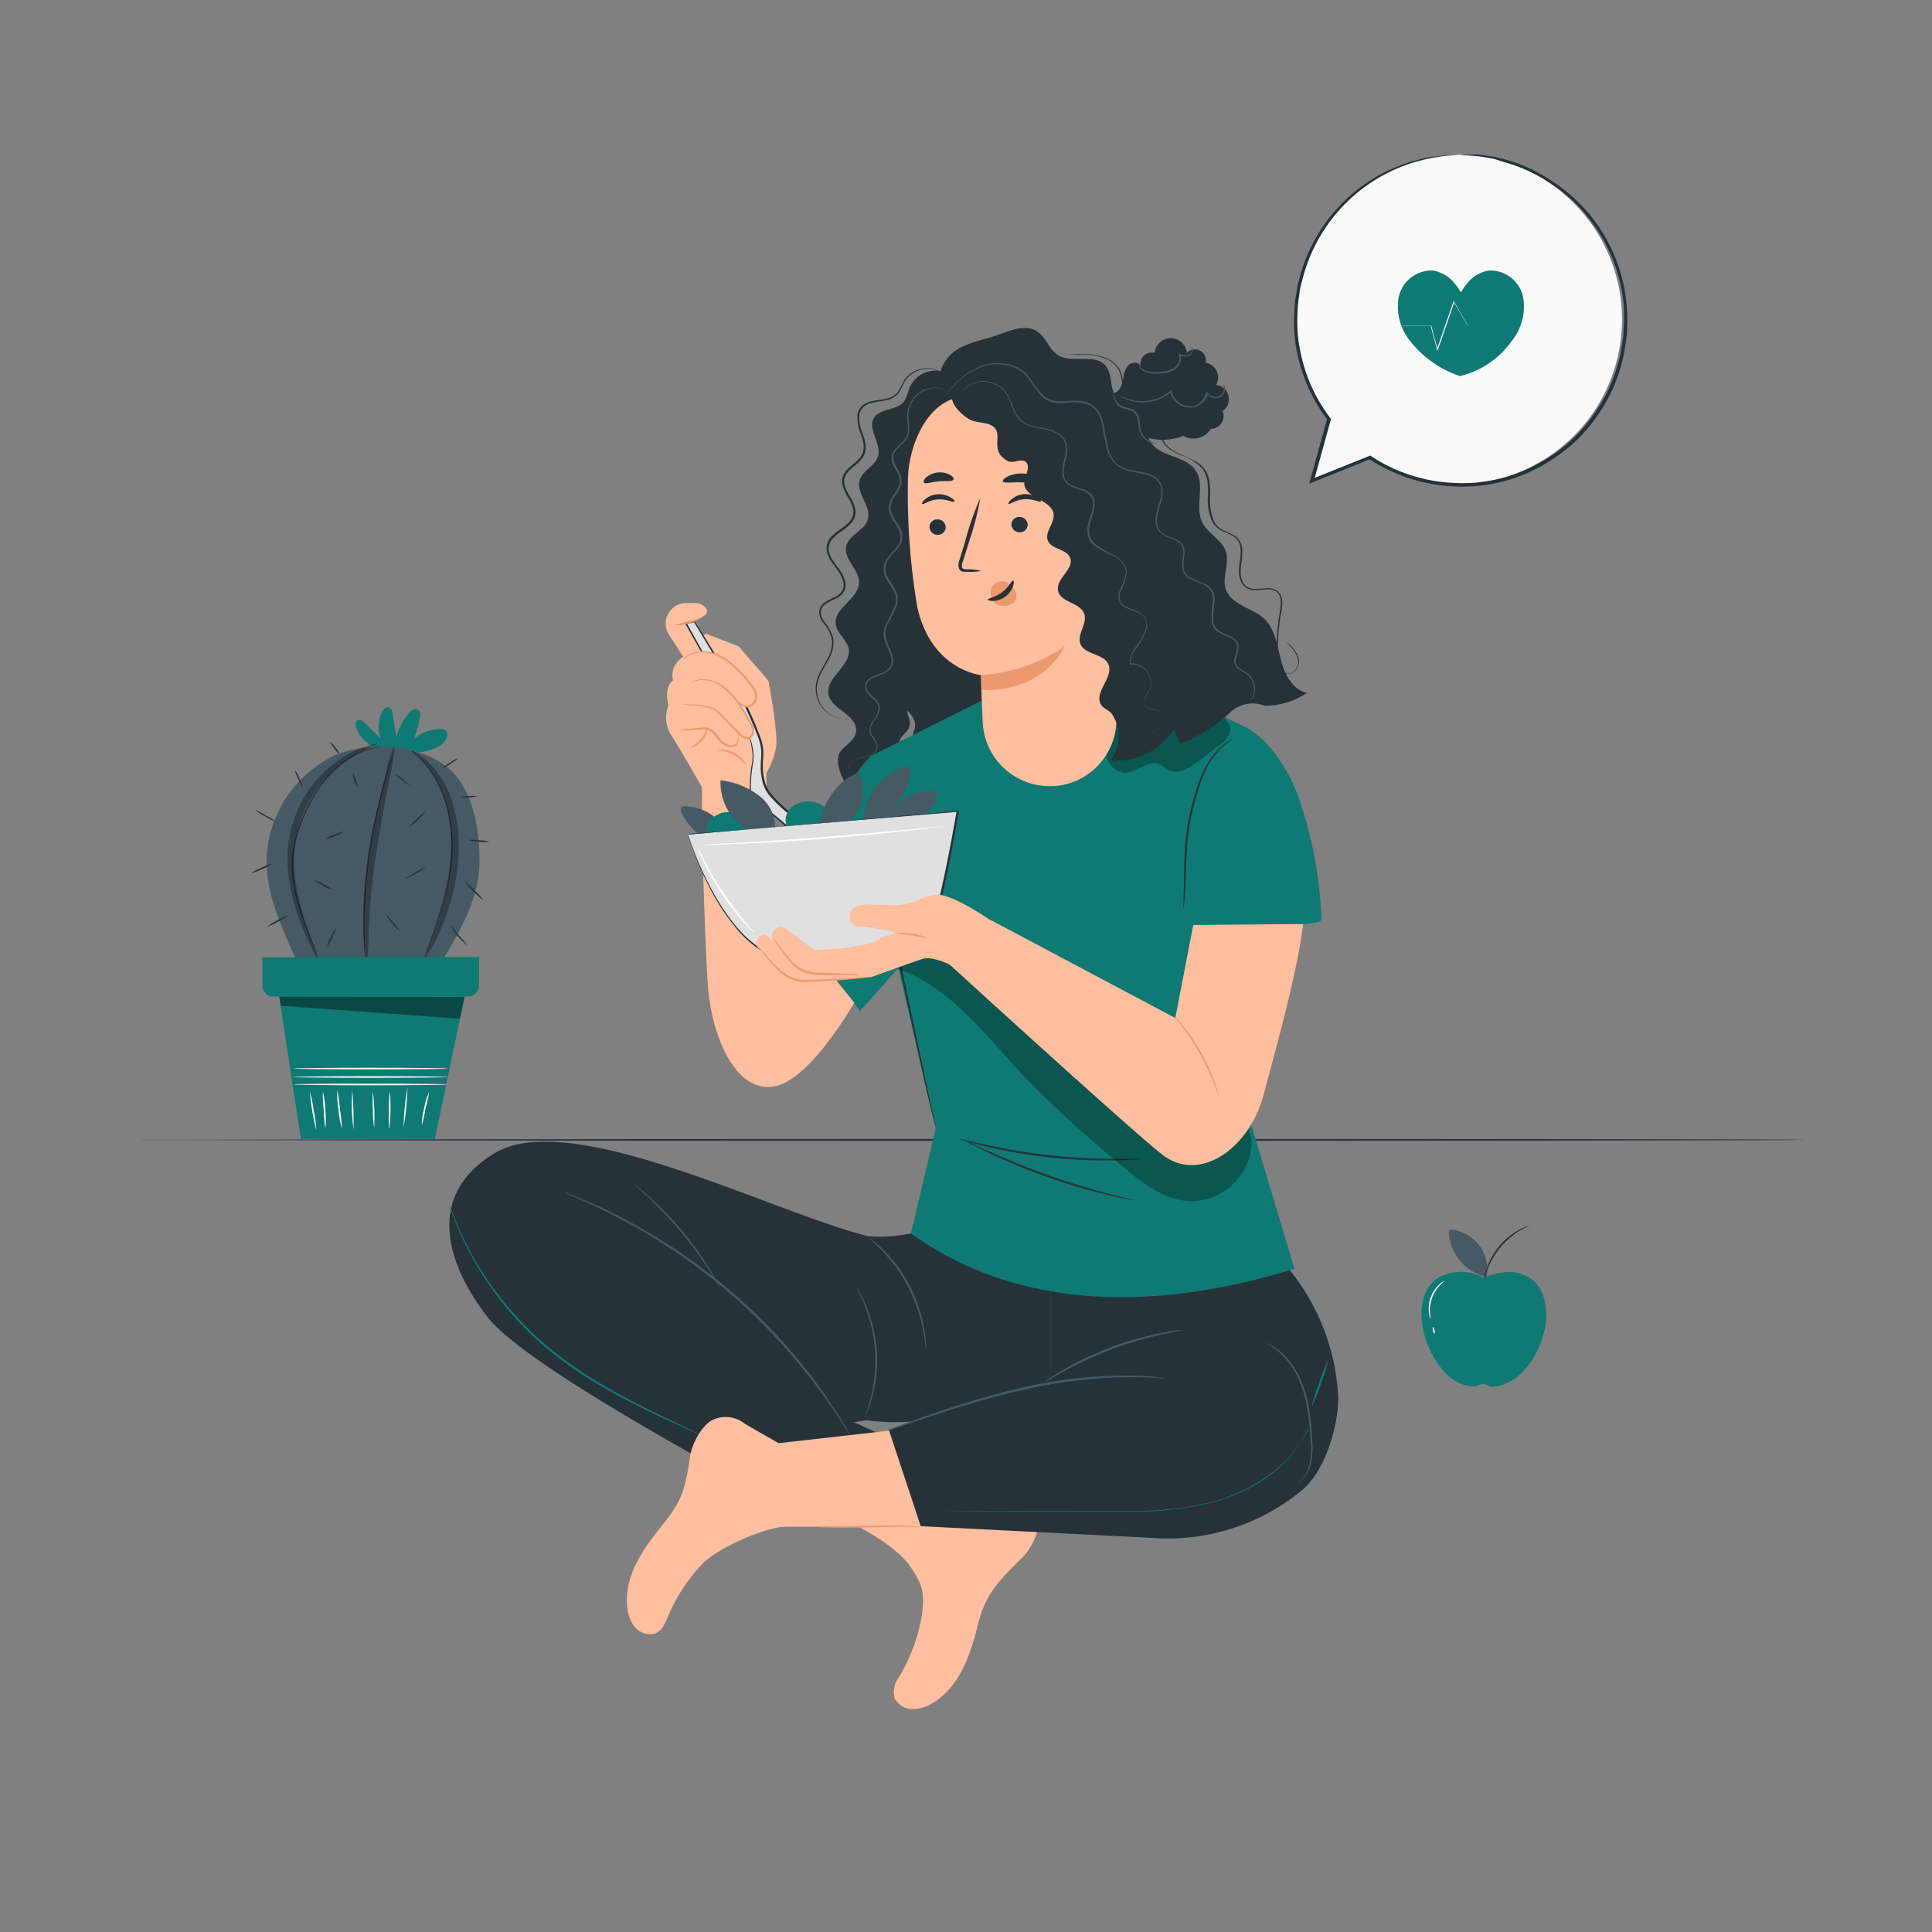 <svg id="Capa_1" data-name="Capa 1" xmlns="http://www.w3.org/2000/svg" viewBox="0 0 300 300"><rect x="0" y="0" width="300" height="300" fill="#808080" stroke="none"/><defs><style>.cls-1{fill:#0e7a73;}.cls-2{fill:#455a64;}.cls-3{fill:#263238;}.cls-4{opacity:0.3;}.cls-5{fill:#fafafa;}.cls-6{opacity:0.4;}.cls-7{fill:#ffbe9d;}.cls-8{fill:#eb996e;}.cls-9{fill:#e0e0e0;}.cls-10{fill:#fff;}</style></defs><g id="Eating_healthy_food-pana" data-name="Eating healthy food-pana"><g id="freepik--Plant--inject-21"><path id="Trazado_1486" data-name="Trazado 1486" class="cls-1" d="M58.25,116.09a5.55,5.55,0,0,1-2.87-2.85c-.23-.53-.24-1.35.33-1.46.34-.08.65.19.91.44l2.51,2.48a5.3,5.3,0,0,1,.15-4.08c.22-.45.66-.93,1.12-.76s.49.59.56,1l.6,3.6a8.61,8.61,0,0,1,2-3.77c.34-.39.91-.77,1.35-.49s.37.81.28,1.26a17.23,17.23,0,0,1-.93,3.3,6.18,6.18,0,0,1,3.9-1.55,1.38,1.38,0,0,1,1.16.37c.39.49,0,1.21-.37,1.67-1.23,1.4-4.11,1.75-6,1.63"/><path id="Trazado_1487" data-name="Trazado 1487" class="cls-2" d="M69.35,119.06c-4.49-3.53-12.39-4-17.59-1.67a18.72,18.72,0,0,0-10.3,14.94c-.55,5.69,2.2,11.47,4.53,16.72l22.71.1c2.72-4.5,5.57-9.53,5.74-14.79S73.48,122.31,69.35,119.06Z"/><path id="Trazado_1488" data-name="Trazado 1488" class="cls-3" d="M59.17,115.94h-.1l-.3.07-.48.11a3.66,3.66,0,0,0-.65.17,12.89,12.89,0,0,0-3.85,1.84,17.71,17.71,0,0,0-4.38,4.55A27.12,27.12,0,0,0,47.57,126a28.65,28.65,0,0,0-1.41,3.78,17.38,17.38,0,0,0-.38,7.69,32.83,32.83,0,0,0,1.71,6.13c.63,1.7,1.18,3.06,1.55,4l.43,1.12.1.28c0,.07,0,.1,0,.1s0,0,0-.09l-.12-.27-.47-1.08c-.39-.93-1-2.29-1.62-4a31.82,31.82,0,0,1-1.76-6.13,17.15,17.15,0,0,1,.37-7.8,27.18,27.18,0,0,1,1.43-3.8,25.27,25.27,0,0,1,1.88-3.32A17.08,17.08,0,0,1,53.69,118a12.14,12.14,0,0,1,3.9-1.8,3.26,3.26,0,0,1,.67-.16l.49-.09.3,0Z"/><path id="Trazado_1489" data-name="Trazado 1489" class="cls-3" d="M65.78,149a2.24,2.24,0,0,1,.11-.34c.08-.24.19-.56.34-1,.29-.83.73-2,1.24-3.52s1.09-3.29,1.58-5.31a34.33,34.33,0,0,0,1-6.68,23.12,23.12,0,0,0-.69-6.68,18.38,18.38,0,0,0-2.13-5.07,14.41,14.41,0,0,0-2.33-2.89,6.14,6.14,0,0,0-.75-.69,1.42,1.42,0,0,1-.25-.24,1.86,1.86,0,0,1,.28.21,8,8,0,0,1,.78.66,14,14,0,0,1,2.39,2.87,18,18,0,0,1,2.19,5.1,23.34,23.34,0,0,1,.72,6.76,34.66,34.66,0,0,1-1,6.72c-.51,2-1.12,3.82-1.63,5.31s-1,2.68-1.3,3.5c-.16.4-.29.71-.38.95S65.83,148.86,65.78,149Z"/><path id="Trazado_1490" data-name="Trazado 1490" class="cls-3" d="M61.4,116.09a1.68,1.68,0,0,1-.09.32l-.3,1c-.13.4-.29.9-.46,1.48s-.38,1.25-.58,2c-.42,1.46-.87,3.23-1.32,5.2s-.85,4.16-1.2,6.46-.56,4.52-.7,6.53c0,1-.12,2-.12,2.86v2.5c0,.77,0,1.46,0,2.07s0,1.11.07,1.55,0,.74.06,1a1.93,1.93,0,0,1,0,.34c0-.11,0-.22-.05-.34s-.06-.55-.1-1-.09-.94-.11-1.55-.08-1.3-.08-2.07v-2.5c0-.9.06-1.86.1-2.88.13-2,.35-4.24.69-6.55S58,128,58.48,126s.93-3.73,1.36-5.2c.22-.74.43-1.4.62-2s.35-1.07.49-1.48l.34-.93A1.54,1.54,0,0,1,61.4,116.09Z"/><path id="Trazado_1491" data-name="Trazado 1491" class="cls-3" d="M42.19,134.15a7.79,7.79,0,0,1-1.56.83,7.88,7.88,0,0,1-1.64.61,7.79,7.79,0,0,1,1.56-.83A7.35,7.35,0,0,1,42.19,134.15Z"/><path id="Trazado_1492" data-name="Trazado 1492" class="cls-3" d="M42.9,127.63a9,9,0,0,1-1.7-.86,8.49,8.49,0,0,1-1.6-1,8.5,8.5,0,0,1,1.67.86,8.72,8.72,0,0,1,1.63,1Z"/><path id="Trazado_1493" data-name="Trazado 1493" class="cls-3" d="M47.05,122.24a5.86,5.86,0,0,1-.76-1.33,6,6,0,0,1-.55-1.43,11.47,11.47,0,0,1,1.31,2.79Z"/><path id="Trazado_1494" data-name="Trazado 1494" class="cls-3" d="M52.74,117.16a3.92,3.92,0,0,1-.83-.94,3.83,3.83,0,0,1-.65-1.06,3.79,3.79,0,0,1,.82.92A3.73,3.73,0,0,1,52.74,117.16Z"/><path id="Trazado_1495" data-name="Trazado 1495" class="cls-3" d="M44.76,142.11a8.45,8.45,0,0,1-1.59,1,8.79,8.79,0,0,1-1.67.79,7.58,7.58,0,0,1,1.58-1A9.25,9.25,0,0,1,44.76,142.11Z"/><path id="Trazado_1496" data-name="Trazado 1496" class="cls-3" d="M51.54,138.15a5.92,5.92,0,0,1-1.46-.69,6.6,6.6,0,0,1-1.34-.88,6.43,6.43,0,0,1,1.45.69A6.4,6.4,0,0,1,51.54,138.15Z"/><path id="Trazado_1497" data-name="Trazado 1497" class="cls-3" d="M53.43,129.09a4.38,4.38,0,0,1-1.4.74,4.28,4.28,0,0,1-1.53.4,9.22,9.22,0,0,1,1.45-.6A8.44,8.44,0,0,1,53.43,129.09Z"/><path id="Trazado_1498" data-name="Trazado 1498" class="cls-3" d="M55.58,122.25a2.6,2.6,0,0,1-.56-1.11,2.65,2.65,0,0,1-.22-1.24,6,6,0,0,1,.42,1.16A6.5,6.5,0,0,1,55.58,122.25Z"/><path id="Trazado_1499" data-name="Trazado 1499" class="cls-3" d="M50.77,147.05a6.33,6.33,0,0,1,.6-1.53,6.51,6.51,0,0,1,.81-1.43,6.52,6.52,0,0,1-.61,1.53A7.17,7.17,0,0,1,50.77,147.05Z"/><path id="Trazado_1500" data-name="Trazado 1500" class="cls-3" d="M62.21,144.61a6.75,6.75,0,0,1-2.29-2.68q.59.65,1.11,1.35a14.94,14.94,0,0,1,1.18,1.33Z"/><path id="Trazado_1501" data-name="Trazado 1501" class="cls-3" d="M66.18,134.63a8.32,8.32,0,0,1-1.59,1,8.46,8.46,0,0,1-1.67.85A17.92,17.92,0,0,1,66.18,134.63Z"/><path id="Trazado_1502" data-name="Trazado 1502" class="cls-3" d="M63.51,128.49a7.16,7.16,0,0,1,1.22-1.3A8,8,0,0,1,66.1,126a7.16,7.16,0,0,1-1.22,1.3A7.53,7.53,0,0,1,63.51,128.49Z"/><path id="Trazado_1503" data-name="Trazado 1503" class="cls-3" d="M63.62,122a5.94,5.94,0,0,1-1.24-.88,6.09,6.09,0,0,1-1.11-1A9.88,9.88,0,0,1,63.62,122Z"/><path id="Trazado_1504" data-name="Trazado 1504" class="cls-3" d="M71.19,117.67a5.59,5.59,0,0,1-1.24.93,5.51,5.51,0,0,1-1.36.76,11.38,11.38,0,0,1,2.6-1.69Z"/><path id="Trazado_1505" data-name="Trazado 1505" class="cls-3" d="M74.11,123.64a8.84,8.84,0,0,1-2.61.21,4.35,4.35,0,0,1,1.29-.21A4.17,4.17,0,0,1,74.11,123.64Z"/><path id="Trazado_1506" data-name="Trazado 1506" class="cls-3" d="M76,130.7a6.22,6.22,0,0,1-1.67,0,6.46,6.46,0,0,1-1.63-.27,6.23,6.23,0,0,1,1.67.05A6.46,6.46,0,0,1,76,130.7Z"/><path id="Trazado_1507" data-name="Trazado 1507" class="cls-3" d="M75.07,139.8a9.61,9.61,0,0,1-1.53-1.39,9.92,9.92,0,0,1-1.36-1.53,9.47,9.47,0,0,1,1.51,1.39A9.1,9.1,0,0,1,75.07,139.8Z"/><path id="Trazado_1508" data-name="Trazado 1508" class="cls-3" d="M72.58,146.81a10.34,10.34,0,0,1-2.72-3.26,19.27,19.27,0,0,1,1.35,1.64A16.29,16.29,0,0,1,72.58,146.81Z"/><g id="Grupo_85" data-name="Grupo 85" class="cls-4"><path id="Trazado_1509" data-name="Trazado 1509" d="M63.91,116.56c0-.06.48.15,1.23.66a12.94,12.94,0,0,1,2.74,2.69A15.33,15.33,0,0,1,70.39,125a24,24,0,0,1,.84,6.9,29.61,29.61,0,0,1-.93,6.88,36.21,36.21,0,0,1-1.81,5.35A17.1,17.1,0,0,1,66,148.72c-.11-.06.68-1.86,1.75-4.83a37.13,37.13,0,0,0,2.36-12,25.11,25.11,0,0,0-.72-6.63,15.89,15.89,0,0,0-2.17-5,16.32,16.32,0,0,0-2.39-2.79C64.22,117,63.86,116.64,63.91,116.56Z"/></g><g id="Grupo_86" data-name="Grupo 86" class="cls-4"><path id="Trazado_1510" data-name="Trazado 1510" d="M61.23,115.73a23.83,23.83,0,0,1-.7,4.91c-.56,3-1.38,7.14-2.09,11.71-.34,2.29-.62,4.49-.82,6.48-.09,1-.18,1.95-.23,2.84s-.11,1.72-.15,2.49A31.41,31.41,0,0,1,57,149.1a16.22,16.22,0,0,1-.49-4.95v-2.52c0-.9.08-1.86.14-2.88.16-2,.4-4.24.75-6.55.71-4.64,1.67-8.77,2.4-11.71A21,21,0,0,1,61.23,115.73Z"/></g><g id="Grupo_87" data-name="Grupo 87" class="cls-4"><path id="Trazado_1511" data-name="Trazado 1511" d="M58.57,115.53a6.66,6.66,0,0,1-1.42.69,22.37,22.37,0,0,0-3.65,2.09,18.61,18.61,0,0,0-7.41,11.23,18.94,18.94,0,0,0-.43,3.9,24.84,24.84,0,0,0,.27,3.66,39.82,39.82,0,0,0,1.5,6.09c.56,1.71,1.07,3.08,1.4,4a4.54,4.54,0,0,1,.43,1.53c-.07,0-.36-.46-.82-1.37-.64-1.28-1.22-2.6-1.73-3.94A33.11,33.11,0,0,1,45,137.25a24.33,24.33,0,0,1-.36-3.81,20.36,20.36,0,0,1,.43-4.12,18.85,18.85,0,0,1,3.3-7.24,18.27,18.27,0,0,1,4.74-4.41,16.41,16.41,0,0,1,3.9-1.85C58,115.53,58.55,115.44,58.57,115.53Z"/></g><path id="Trazado_1512" data-name="Trazado 1512" class="cls-1" d="M43.13,153.3l3.59,23.55H67.53l4.84-23.21Z"/><path id="Trazado_1513" data-name="Trazado 1513" class="cls-5" d="M69.45,168.39c0,.07-5.33.13-11.9.13s-11.92-.06-11.92-.13,5.33-.12,11.92-.12S69.45,168.33,69.45,168.39Z"/><path id="Trazado_1514" data-name="Trazado 1514" class="cls-5" d="M69.53,167.24c0,.06-5.37.12-12,.12s-12-.06-12-.12,5.38-.13,12-.13S69.53,167.17,69.53,167.24Z"/><path id="Trazado_1515" data-name="Trazado 1515" class="cls-5" d="M69.5,165.93c0,.06-5.38.12-12,.12s-12-.06-12-.12,5.36-.13,12-.13S69.5,165.86,69.5,165.93Z"/><path id="Trazado_1516" data-name="Trazado 1516" class="cls-5" d="M49.11,175.51a38.06,38.06,0,0,1-1-6,20,20,0,0,1,.62,3A19,19,0,0,1,49.11,175.51Z"/><path id="Trazado_1517" data-name="Trazado 1517" class="cls-5" d="M50.52,175.26a23.48,23.48,0,0,1-.25-2.9,21.52,21.52,0,0,1-.14-2.89,13.22,13.22,0,0,1,.38,2.88A13.48,13.48,0,0,1,50.52,175.26Z"/><path id="Trazado_1518" data-name="Trazado 1518" class="cls-5" d="M53.1,175.26a15.72,15.72,0,0,1-.56-3,14.44,14.44,0,0,1-.15-3,27,27,0,0,1,.4,3A25,25,0,0,1,53.1,175.26Z"/><path id="Trazado_1519" data-name="Trazado 1519" class="cls-5" d="M54.91,175.38a24.44,24.44,0,0,1-.19-6C54.86,171.35,54.93,173.36,54.91,175.38Z"/><path id="Trazado_1520" data-name="Trazado 1520" class="cls-5" d="M58.12,175.25a17,17,0,0,1-.21-2.85,17.19,17.19,0,0,1,0-2.87,33.13,33.13,0,0,1,.19,5.72Z"/><path id="Trazado_1521" data-name="Trazado 1521" class="cls-5" d="M60.47,175.38a17.09,17.09,0,0,1-.08-2.95,18.17,18.17,0,0,1,.15-3,32.31,32.31,0,0,1-.07,5.9Z"/><path id="Trazado_1522" data-name="Trazado 1522" class="cls-5" d="M62.67,175.06a39.89,39.89,0,0,1,.59-6.16A40.92,40.92,0,0,1,62.67,175.06Z"/><path id="Trazado_1523" data-name="Trazado 1523" class="cls-5" d="M65.5,174.76a10.16,10.16,0,0,1,.35-2.63,10.65,10.65,0,0,1,.77-2.54,22.94,22.94,0,0,1-.55,2.59Q65.85,173.49,65.5,174.76Z"/><path id="Trazado_1524" data-name="Trazado 1524" class="cls-1" d="M40.74,148.64V153a1.74,1.74,0,0,0,1.74,1.74H72.65A1.74,1.74,0,0,0,74.39,153v-4.4Z"/><g id="Grupo_88" data-name="Grupo 88" class="cls-6"><path id="Trazado_1525" data-name="Trazado 1525" d="M43.36,154.78l.25,1.4,27.82,2,.7-3.38Z"/></g></g><g id="freepik--Floor--inject-21"><path id="Trazado_1526" data-name="Trazado 1526" class="cls-3" d="M280.19,177c0,.09-58.31.15-130.21.15S19.76,177,19.76,177s58.29-.14,130.22-.14S280.19,176.88,280.19,177Z"/></g><g id="freepik--speech-bubble--inject-21"><path id="Trazado_1527" data-name="Trazado 1527" class="cls-5" d="M226.79,24a25.64,25.64,0,0,0-20.31,41l-3,9.58,9.31-3.6a25.23,25.23,0,0,0,14,4.21,25.58,25.58,0,0,0,0-51.15Z"/><path id="Trazado_1528" data-name="Trazado 1528" class="cls-3" d="M226.85,24a3.38,3.38,0,0,1,.45,0l1.3,0a6.17,6.17,0,0,1,1,0l1.15.15,1.34.2,1.5.37A24.24,24.24,0,0,1,240.79,28a25.51,25.51,0,0,1,11.86,22.79c0,.6,0,1.2-.12,1.79l-.27,1.82a25.76,25.76,0,0,1-2.4,7.15A27.62,27.62,0,0,1,245.19,68a26.75,26.75,0,0,1-6.73,4.83,24.35,24.35,0,0,1-8.2,2.52,16.17,16.17,0,0,1-2.19.18,18.41,18.41,0,0,1-2.23,0,25.82,25.82,0,0,1-13.25-4.27h.27l-9,3.62-.56.21.15-.56,2.65-9.6,0,.24a25.88,25.88,0,0,1-4.78-10.93,23.44,23.44,0,0,1-.35-5.61,19,19,0,0,1,.26-2.71l.21-1.31c.06-.44.21-.85.31-1.27a25.69,25.69,0,0,1,10-14.62,24.8,24.8,0,0,1,6-3.14l1.34-.48,1.28-.33,1.17-.29c.37-.07.73-.11,1.07-.15.68-.09,1.28-.2,1.8-.23l1.32-.05h1.08a.86.86,0,0,1-.28,0l-.8.07-1.31.08c-.52.05-1.11.18-1.78.28a25.52,25.52,0,0,0-20.42,19c-.11.42-.23.83-.32,1.25s-.12.86-.18,1.29a17,17,0,0,0-.24,2.65,22.21,22.21,0,0,0,.36,5.52,25.19,25.19,0,0,0,4.73,10.73l.08.11,0,.13L204,74.75l-.38-.34,9-3.61.14-.06.13.08a25.23,25.23,0,0,0,13,4.17A17.31,17.31,0,0,0,228,75a15.32,15.32,0,0,0,2.14-.18,23.56,23.56,0,0,0,8-2.45,26,26,0,0,0,6.59-4.72,26.75,26.75,0,0,0,4.59-6.28,25.43,25.43,0,0,0,2.42-7l.27-1.78c.09-.59.08-1.17.12-1.76a26.49,26.49,0,0,0,0-3.45,25.4,25.4,0,0,0-11.48-19,24.34,24.34,0,0,0-7.14-3.22L232,24.65l-1.33-.22-1.11-.18c-.34,0-.67-.05-1-.07l-1.29-.1A2.74,2.74,0,0,1,226.85,24Z"/><path id="Trazado_1529" data-name="Trazado 1529" class="cls-1" d="M217.18,46.19A5.24,5.24,0,0,1,222.4,42a5.35,5.35,0,0,1,3.6,2.18,8.58,8.58,0,0,1,.85,1.22,10.27,10.27,0,0,1,.84-1.23,5.39,5.39,0,0,1,3.6-2.17,5.22,5.22,0,0,1,5.23,4.18A8.52,8.52,0,0,1,234.7,53a13.73,13.73,0,0,1-8,5.4A16.5,16.5,0,0,1,219,53,8.54,8.54,0,0,1,217.18,46.19Z"/><path id="Trazado_1530" data-name="Trazado 1530" class="cls-5" d="M217.63,50.6h4.57l-.06-.05,1,3.73.06.23.08-.22,1.95-5.61c.21-.63.43-1.24.63-1.83h-.14l2.17,3.71v0h0l5.86,0h0l-5.87,0,.06,0-2.16-3.73-.09-.14,0,.15-.64,1.83c-.69,2-1.35,3.9-1.94,5.61h.14c-.39-1.38-.74-2.64-1-3.71v0h0l-3.34,0h-1.15Z"/></g><g id="freepik--Apple--inject-21"><path id="Trazado_1531" data-name="Trazado 1531" class="cls-2" d="M230.88,198.11a6.27,6.27,0,0,0-5.23-7.15h-.05a.64.64,0,0,0-.45.05.65.65,0,0,0-.17.61,7.58,7.58,0,0,0,5.9,6.68"/><path id="Trazado_1532" data-name="Trazado 1532" class="cls-1" d="M222.09,209.71c1.58,3.26,3.86,5.45,6.68,5.57.56,0,1-.35,1.53-.39a4,4,0,0,1,.89.34,1.29,1.29,0,0,0,.47.11c2.91-.16,5.39-2.2,7.06-5.62,2.33-4.8,1.61-9.95-1.6-11.52a8.17,8.17,0,0,0-1.32-.51,5.33,5.33,0,0,0-1.59-.19,11.74,11.74,0,0,0-3.65.83l-.16.06a7.42,7.42,0,0,0-6.68-.19C220.48,199.74,219.77,204.89,222.09,209.71Z"/><path id="Trazado_1533" data-name="Trazado 1533" class="cls-5" d="M222.15,204.83a2.19,2.19,0,0,1-.26-1,5,5,0,0,1,.28-2.39,5.08,5.08,0,0,1,1.34-2,2.59,2.59,0,0,1,.83-.56s-.3.24-.72.67a5.69,5.69,0,0,0-1.58,4.28C222.08,204.46,222.19,204.82,222.15,204.83Z"/><path id="Trazado_1534" data-name="Trazado 1534" class="cls-5" d="M222.74,207.11c-.06,0-.16-.21-.23-.51s-.07-.56,0-.56.17.21.24.51S222.8,207.1,222.74,207.11Z"/><path id="Trazado_1535" data-name="Trazado 1535" class="cls-3" d="M237.52,190.27s-.6.27-1.51.81a11.41,11.41,0,0,0-1.5,1.08,12,12,0,0,0-1.59,1.6,13,13,0,0,0-1.26,1.87,10.81,10.81,0,0,0-.75,1.67c-.36,1-.46,1.68-.5,1.64a1.44,1.44,0,0,1,.05-.46,2.63,2.63,0,0,1,.1-.56,5.45,5.45,0,0,1,.2-.69,11,11,0,0,1,.72-1.74,11.37,11.37,0,0,1,2.89-3.54,11.82,11.82,0,0,1,1.56-1c.23-.14.45-.23.64-.33l.5-.2A1.64,1.64,0,0,1,237.52,190.27Z"/></g><g id="freepik--Character--inject-21"><path id="Trazado_1536" data-name="Trazado 1536" class="cls-7" d="M145.78,230.32c4.19.33,8.59.09,11.87,1.42a4.86,4.86,0,0,1,3.58,3.55c.5,1.93-1,5.15-2.48,6.55-4.18,4.11-5.8,6-6.95,10.62s-2.79,9.47-7,12a5.71,5.71,0,0,1-3.16.92,3.16,3.16,0,0,1-2.75-1.71,4,4,0,0,1,.73-3.31,27,27,0,0,0,3.56-9.78c.43-3.48,0-4.75-2.17-7.8-2.46-2.95-6.62-5.3-11.25-7.48l9.48-5.44Z"/><path id="Trazado_1537" data-name="Trazado 1537" class="cls-3" d="M141.42,191.53a23.66,23.66,0,0,1-6.56.44c-14.78-3.64-46.25-20.07-58.07-12.9-10.51,6.37-7.8,16.72-1.11,25.42S124,234.75,124,234.75l14-11.48-5.42-2.43,2-.3a33.83,33.83,0,0,0,10.86-.31l17.7-3.45V198.41Z"/><path id="Trazado_1538" data-name="Trazado 1538" class="cls-3" d="M200.09,197a34,34,0,0,1,7.67,19.31c.36,4.18-1.83,11.89-5.41,14.94a32.67,32.67,0,0,1-23.66,7.54l-39.56-2L138,222s16.11-6,20.62-6.87l4.49-.56V198.41l19.72,1.07C189.12,199.8,200.09,197,200.09,197Z"/><path id="Trazado_1539" data-name="Trazado 1539" class="cls-2" d="M183.61,206.56a6.92,6.92,0,0,1-.88.19c-.56.1-1.4.27-2.41.49a56.3,56.3,0,0,0-15.09,5.68c-.91.5-1.63.91-2.14,1.21a4.64,4.64,0,0,1-.79.43A5.68,5.68,0,0,1,163,214c.48-.33,1.19-.78,2.09-1.3a49.88,49.88,0,0,1,15.15-5.7c1-.19,1.85-.33,2.43-.4A5.43,5.43,0,0,1,183.61,206.56Z"/><path id="Trazado_1540" data-name="Trazado 1540" class="cls-2" d="M201.22,230.43a7.36,7.36,0,0,0,.78-.6,4.79,4.79,0,0,0,1.3-2.28,11.91,11.91,0,0,0,.2-4,47,47,0,0,0-.52-4.87,18.55,18.55,0,0,0-1.4-4.66,12.56,12.56,0,0,0-2.19-3.3,11.55,11.55,0,0,0-2.92-2.23,1.06,1.06,0,0,1,.25.09,5.79,5.79,0,0,1,.67.31,9.41,9.41,0,0,1,2.15,1.67,12.73,12.73,0,0,1,2.28,3.35,18.15,18.15,0,0,1,1.44,4.72,42.53,42.53,0,0,1,.5,4.91,12.08,12.08,0,0,1-.26,4,4.86,4.86,0,0,1-1.43,2.31,3.75,3.75,0,0,1-.62.42A.92.92,0,0,1,201.22,230.43Z"/><path id="Trazado_1541" data-name="Trazado 1541" class="cls-2" d="M137.85,222.15a3,3,0,0,1,.41-.18l1.21-.47c1.05-.41,2.58-1,4.46-1.67s4.17-1.44,6.73-2.2,5.38-1.55,8.39-2.23a71.29,71.29,0,0,1,15.68-1.8h1.44l1.28.07c.8,0,1.49.09,2.05.16l1.29.15a3.11,3.11,0,0,1,.44.07h-.45l-1.29-.1c-.56,0-1.24-.08-2.05-.1l-1.28,0h-1.43a75,75,0,0,0-15.58,1.91c-3,.66-5.82,1.42-8.36,2.18s-4.82,1.5-6.73,2.13l-4.51,1.56-1.22.42A2.21,2.21,0,0,1,137.85,222.15Z"/><path id="Trazado_1542" data-name="Trazado 1542" class="cls-2" d="M132,222.89a1.25,1.25,0,0,1-.09-.12l-.25-.38-.93-1.45-.66-1.06c-.25-.38-.56-.78-.84-1.22-.61-.88-1.27-1.9-2.09-2.95-.4-.56-.82-1.12-1.26-1.67s-.93-1.17-1.43-1.78c-1-1.25-2.1-2.49-3.27-3.81a91.19,91.19,0,0,0-17.53-14.91c-1.5-.93-2.91-1.85-4.3-2.61-.68-.38-1.33-.78-2-1.11l-1.86-1c-1.18-.64-2.29-1.12-3.25-1.59L91,186.63l-1.15-.48-1.59-.68-.41-.18-.13-.08.14,0,.43.15,1.61.63,1.16.47,1.36.61c1,.44,2.09.92,3.27,1.55l1.88,1c.65.34,1.31.73,2,1.12,1.39.75,2.79,1.67,4.32,2.6a89,89,0,0,1,17.58,14.93c1.17,1.34,2.3,2.59,3.27,3.85.48.62,1,1.2,1.41,1.79l1.25,1.7c.81,1.07,1.46,2.1,2.06,3,.29.44.55.85.82,1.24l.64,1.07c.37.63.67,1.11.88,1.49l.22.39C132,222.88,132.05,222.89,132,222.89Z"/><path id="Trazado_1543" data-name="Trazado 1543" class="cls-2" d="M111.87,200a4.36,4.36,0,0,1-.46-.69c-.28-.45-.69-1.11-1.2-1.9a62.2,62.2,0,0,0-4.38-6,64.52,64.52,0,0,0-5.06-5.4c-.7-.64-1.26-1.17-1.68-1.52a4.45,4.45,0,0,1-.59-.56,4.67,4.67,0,0,1,.67.5c.41.32,1,.82,1.7,1.45a51.6,51.6,0,0,1,9.48,11.41c.5.81.88,1.48,1.12,2a4.63,4.63,0,0,1,.39.73Z"/><path id="Trazado_1544" data-name="Trazado 1544" class="cls-3" d="M82.25,194.1c-.07.06-1.25-1.6-3.07-3.3s-3.54-2.78-3.48-2.86a4.92,4.92,0,0,1,1.16.65,19.41,19.41,0,0,1,2.52,2A18.14,18.14,0,0,1,81.54,193,5.44,5.44,0,0,1,82.25,194.1Z"/><path id="Trazado_1545" data-name="Trazado 1545" class="cls-7" d="M138.06,222.15l-23.81,2.7,1.35,12.22H143Z"/><path id="Trazado_1546" data-name="Trazado 1546" class="cls-7" d="M122.36,237c-3.64.11-10.66,3.29-13.12,5.66a26.53,26.53,0,0,0-5.58,8.53c-.46,1.05-1,2.23-2.15,2.52a3.1,3.1,0,0,1-3-1.15,5.63,5.63,0,0,1-1.11-3c-.51-4.79,2.37-8.92,5.28-12.53s3.67-5.14,4.46-10.83c.27-1.95,1.88-5.05,3.69-5.79a4.73,4.73,0,0,1,4.89.72l5.36,3.06"/><path id="Trazado_1547" data-name="Trazado 1547" class="cls-8" d="M143,237.07a2.49,2.49,0,0,1-.67,0h-1.83c-1.54,0-3.68.06-6,.11s-4.5.06-6,0c-.77,0-1.4-.05-1.83-.08a3.72,3.72,0,0,1-.67-.08,3.07,3.07,0,0,1,.68,0h1.82c1.55,0,3.68,0,6-.1s4.49-.06,6,0c.78,0,1.4.05,1.84.09a2.55,2.55,0,0,1,.67.07Z"/><path id="Trazado_1548" data-name="Trazado 1548" class="cls-2" d="M132.94,199.84a4.29,4.29,0,0,1,.45.69c.17.28.33.56.47.85s.37.72.56,1.16.39.92.55,1.46.36,1.11.52,1.71a21.74,21.74,0,0,1,.56,8.15c-.09.63-.17,1.23-.29,1.77s-.24,1.06-.38,1.52-.27.87-.39,1.22a7.82,7.82,0,0,1-.36.91,5.6,5.6,0,0,1-.36.74,4.2,4.2,0,0,1,.26-.78c.09-.25.2-.56.3-.92s.25-.76.36-1.22.24-1,.33-1.51.18-1.12.26-1.75a23.08,23.08,0,0,0-.53-8.07c-.15-.6-.31-1.17-.49-1.69s-.35-1-.53-1.46-.35-.82-.51-1.17-.29-.63-.42-.86A5.17,5.17,0,0,1,132.94,199.84Z"/><path id="Trazado_1549" data-name="Trazado 1549" class="cls-2" d="M143.79,209.79a4.27,4.27,0,0,1-.1-.8,7.37,7.37,0,0,0-.11-.93c-.06-.38-.09-.78-.19-1.23a24.08,24.08,0,0,0-.77-3.12,26.87,26.87,0,0,0-1.49-3.65,26.18,26.18,0,0,0-2.06-3.35,24.18,24.18,0,0,0-2.07-2.47c-.31-.35-.62-.62-.87-.88s-.5-.47-.69-.64a3.64,3.64,0,0,1-.56-.55,4.24,4.24,0,0,1,.65.46,8.63,8.63,0,0,1,.73.6c.27.25.59.52.91.86a20.66,20.66,0,0,1,2.13,2.45,22.74,22.74,0,0,1,4.28,10.25c.09.46.11.88.15,1.24a7.57,7.57,0,0,1,.06.95A5.47,5.47,0,0,1,143.79,209.79Z"/><path id="Trazado_1550" data-name="Trazado 1550" class="cls-1" d="M203,221.91l-.06.15-.21.45a15.11,15.11,0,0,1-.91,1.68,17.42,17.42,0,0,1-1.83,2.37,20,20,0,0,1-2.95,2.63,26.38,26.38,0,0,1-9.34,4.24,55,55,0,0,1-12.53,1.32c-8.94,0-17,0-22.88-.06l-6.94-.05-1.88,0H143a.49.49,0,0,1-.17,0h2.54l6.94,0h22.87a55.6,55.6,0,0,0,12.47-1.29,26.38,26.38,0,0,0,9.31-4.27,20.67,20.67,0,0,0,3-2.57,18.65,18.65,0,0,0,1.84-2.33,13.27,13.27,0,0,0,1-1.62l.23-.43.07-.15Z"/><path id="Trazado_1551" data-name="Trazado 1551" class="cls-1" d="M206.3,211.05a27.32,27.32,0,0,1-1.18,3.76,28.32,28.32,0,0,1-1.46,3.67,27.46,27.46,0,0,1,1.18-3.77A28.19,28.19,0,0,1,206.3,211.05Z"/><path id="Trazado_1552" data-name="Trazado 1552" class="cls-1" d="M108.51,222.63l-.13,0-.38-.15-1.45-.64c-1.25-.56-3.07-1.37-5.28-2.44s-4.84-2.38-7.65-4a62.15,62.15,0,0,1-8.7-6,50.5,50.5,0,0,1-12-14.89,45.45,45.45,0,0,1-2.42-5.32c-.26-.63-.41-1.15-.55-1.49l-.13-.39a.23.23,0,0,0,0-.14.83.83,0,0,1,.07.13l.15.38c.14.34.31.84.56,1.47A54.77,54.77,0,0,0,73,194.3a51.33,51.33,0,0,0,12,14.76,63.64,63.64,0,0,0,8.64,6c2.78,1.64,5.4,3,7.61,4.07s4,1.93,5.24,2.52l1.43.69.37.18C108.47,222.6,108.52,222.62,108.51,222.63Z"/><path id="Trazado_1553" data-name="Trazado 1553" class="cls-3" d="M149,59.68a4.37,4.37,0,0,0-7.83.68,8,8,0,0,1-.75,1.93c-1.12,1.51-3.91,1.07-4.79,2.72s1.25,3.87.72,5.8c-.43,1.54-2.41,2.22-2.86,3.77-.6,2,1.85,4,1.26,6.08-.5,1.76-3,2.4-3.35,4.19-.42,2,2,3.57,2,5.57,0,2.57-4,4-3.62,6.55.19,1.41,1.7,2.35,2,3.76.46,2.64-3.61,4.45-3.13,7.1.24,1.24,1.4,2,2.42,2.79s2.06,1.82,1.85,3.07-1.64,2-2.42,3c-1.21,1.63.71,5.87,2.56,6.68l7.71-5.76s-2.23-1.85-.46-3.54.6-2.45.55-3.73c0,0,1.73,1.45,1.12,3a3.76,3.76,0,0,0,.4,3.6L154,111.67l1.26-11.15Z"/><path id="Trazado_1554" data-name="Trazado 1554" class="cls-3" d="M131.86,111.67a3.76,3.76,0,0,1-.75,0,4.7,4.7,0,0,1-4.2-3.21,4.92,4.92,0,0,1-.21-2.12,6.33,6.33,0,0,1,.79-2.23c.38-.75.86-1.49,1.22-2.31a4.66,4.66,0,0,0,.45-2.67,7.61,7.61,0,0,0-1.45-2.59A2.62,2.62,0,0,1,127.2,95a1.91,1.91,0,0,1,.87-1.45,12.53,12.53,0,0,1,1.48-.81,2.75,2.75,0,0,0,1.22-1,2,2,0,0,0,.12-1.59,5,5,0,0,0-.78-1.55c-.33-.47-.73-.94-1.06-1.47a4.09,4.09,0,0,1-.69-1.76,2.6,2.6,0,0,1,.55-1.84,7.65,7.65,0,0,1,1.46-1.26,9.56,9.56,0,0,0,1.44-1.17,2.4,2.4,0,0,0,.7-1.57,3.76,3.76,0,0,0-.49-1.67c-.28-.56-.6-1-.86-1.6a3.3,3.3,0,0,1-.4-1.79,2.44,2.44,0,0,1,.27-.88,4.34,4.34,0,0,1,.56-.72c.82-.84,1.86-1.4,2.31-2.38a2.81,2.81,0,0,0,.19-1.52,9.85,9.85,0,0,0-.39-1.51,6.59,6.59,0,0,1-.56-3,2.27,2.27,0,0,1,.63-1.34,2.91,2.91,0,0,1,1.25-.72c.89-.26,1.77-.3,2.57-.49a2.94,2.94,0,0,0,1.91-1.17c.41-.61.63-1.3,1-1.85a4.25,4.25,0,0,1,2.9-1.67,4.14,4.14,0,0,1,2.12.25,2.92,2.92,0,0,1,.5.25.91.91,0,0,1,.16.11,4.25,4.25,0,0,0-2.77-.5A4.17,4.17,0,0,0,140.65,59c-.38.56-.59,1.22-1,1.86a3.11,3.11,0,0,1-2,1.27c-.81.2-1.7.25-2.55.51a2.57,2.57,0,0,0-1.11.66,2,2,0,0,0-.56,1.22,6.41,6.41,0,0,0,.56,2.89,8.51,8.51,0,0,1,.4,1.56,3.09,3.09,0,0,1-.2,1.67c-.5,1.09-1.58,1.67-2.35,2.45a3.63,3.63,0,0,0-.51.66,2.13,2.13,0,0,0-.23.78,3.06,3.06,0,0,0,.37,1.63c.25.53.56,1,.86,1.59a4,4,0,0,1,.53,1.82,2.67,2.67,0,0,1-.78,1.76,9.54,9.54,0,0,1-1.48,1.21,7.39,7.39,0,0,0-1.4,1.21,2.26,2.26,0,0,0-.52,1.63,3.78,3.78,0,0,0,.65,1.64c.31.5.7,1,1.05,1.46a5.65,5.65,0,0,1,.81,1.63,2.35,2.35,0,0,1-.15,1.8A3.13,3.13,0,0,1,129.66,93a11.17,11.17,0,0,0-1.44.79,1.64,1.64,0,0,0-.77,1.24,2.45,2.45,0,0,0,.47,1.4,7.44,7.44,0,0,1,1.47,2.67,4.9,4.9,0,0,1-.48,2.82c-.38.84-.86,1.57-1.24,2.3a6.62,6.62,0,0,0-.79,2.19,4.65,4.65,0,0,0,.19,2.06,4.57,4.57,0,0,0,2,2.55,4.86,4.86,0,0,0,2,.65A3.76,3.76,0,0,1,131.86,111.67Z"/><path id="Trazado_1555" data-name="Trazado 1555" class="cls-2" d="M132.22,120.11a.91.91,0,0,1-.16-.11.84.84,0,0,1-.24-.52,1.41,1.41,0,0,1,.21-.89,1.7,1.7,0,0,1,1-.75,13.41,13.41,0,0,1,1.52-.36,2.23,2.23,0,0,0,1.47-1,1.09,1.09,0,0,0,.06-.93,4.12,4.12,0,0,0-.56-.92,2.3,2.3,0,0,1-.48-1.11,2.07,2.07,0,0,1,.31-1.24c.21-.38.46-.73.68-1.11a2.35,2.35,0,0,0,.4-1.2,1.85,1.85,0,0,0-.56-1.17c-.31-.34-.7-.65-1-1a1.64,1.64,0,0,1-.52-1.46,1.26,1.26,0,0,1,.38-.74,2.58,2.58,0,0,1,.67-.46c.48-.25,1-.41,1.49-.63a2.91,2.91,0,0,0,1.26-.9,1.83,1.83,0,0,0,.23-1.51,9,9,0,0,0-.6-1.59,6.45,6.45,0,0,1-.55-1.71,3.39,3.39,0,0,1,.3-1.83,19.09,19.09,0,0,0,1.55-3.3,2.85,2.85,0,0,0-.23-1.75c-.29-.56-.61-1.11-1-1.64a4,4,0,0,1-.66-1.85,2.82,2.82,0,0,1,.65-1.84c.39-.52.83-.94,1.22-1.42a3,3,0,0,0,.77-1.54,2.78,2.78,0,0,0-.42-1.64c-.27-.51-.62-1-.9-1.51a3.31,3.31,0,0,1-.51-1.7,3.57,3.57,0,0,1,.59-1.64,14.15,14.15,0,0,0,.85-1.4,2.14,2.14,0,0,0,.22-1.47c-.21-1-1-1.77-1.18-2.82a2,2,0,0,1,.33-1.47,6.87,6.87,0,0,1,1-1.06,5,5,0,0,0,.85-1,2.51,2.51,0,0,0,.31-1.19c0-.83-.15-1.62-.1-2.4a4.32,4.32,0,0,1,.66-2.06,4.26,4.26,0,0,1,2.75-2,4.64,4.64,0,0,1,2.16.06,2.9,2.9,0,0,1,.7.3,4.56,4.56,0,0,0-.71-.24,4.51,4.51,0,0,0-2.13,0,4.15,4.15,0,0,0-2.64,2,4.33,4.33,0,0,0-.61,2c0,.75.15,1.54.13,2.4a2.92,2.92,0,0,1-.34,1.29,5.27,5.27,0,0,1-.89,1,6.45,6.45,0,0,0-.92,1,1.7,1.7,0,0,0-.28,1.3c.16.93.93,1.72,1.19,2.79a2.47,2.47,0,0,1-.23,1.64,13.75,13.75,0,0,1-.86,1.42,3.22,3.22,0,0,0-.56,1.5,3,3,0,0,0,.47,1.57c.27.49.62,1,.91,1.51a3,3,0,0,1,.45,1.8,3.35,3.35,0,0,1-.83,1.67c-.4.48-.84.92-1.21,1.41a2.56,2.56,0,0,0-.6,1.67,3.88,3.88,0,0,0,.62,1.71,14.69,14.69,0,0,1,1,1.67,3.14,3.14,0,0,1,.26,1.93,17.6,17.6,0,0,1-1.58,3.34,3.11,3.11,0,0,0-.29,1.67,6.65,6.65,0,0,0,.51,1.64,9.91,9.91,0,0,1,.61,1.68,2.1,2.1,0,0,1-.28,1.72,3.08,3.08,0,0,1-1.38,1c-.5.22-1,.39-1.47.62a1.5,1.5,0,0,0-.93,1,1.48,1.48,0,0,0,.45,1.26c.31.37.7.67,1,1a2.06,2.06,0,0,1,.61,1.32,2.51,2.51,0,0,1-.44,1.32c-.23.38-.48.73-.68,1.11a1.9,1.9,0,0,0-.29,1.12,2,2,0,0,0,.44,1,4.42,4.42,0,0,1,.55,1,1.26,1.26,0,0,1-.07,1.07,2.39,2.39,0,0,1-1.59,1c-.55.13-1.08.18-1.52.33a1.67,1.67,0,0,0-1,.69,1.35,1.35,0,0,0-.23.85A.87.87,0,0,0,132.22,120.11Z"/><path id="Trazado_1556" data-name="Trazado 1556" class="cls-1" d="M201,197l-9.7-32.32,3-51.26a52.33,52.33,0,0,0-24-6.45l-16.72,1.26-18.44,9.2,3.9,31,6.27,26.75-3.86,16.35C157.2,202.88,178.17,204.13,201,197Z"/><path id="Trazado_1557" data-name="Trazado 1557" class="cls-1" d="M186.33,143.34s18.87,1,18.87-.59a65.35,65.35,0,0,0-3.69-19.32c-2-5.33-5.57-9.27-7.47-10.07C189.68,111.48,186.33,143.34,186.33,143.34Z"/><path id="Trazado_1558" data-name="Trazado 1558" class="cls-1" d="M135.39,117.29s-3.56,2.95-7.31,11.85c-4.46,10.55-5.73,12.72-5.73,12.72L133.53,157l6.08-6.81Z"/><path id="Trazado_1559" data-name="Trazado 1559" class="cls-3" d="M145.28,175.18a.28.28,0,0,0,0-.12,1.56,1.56,0,0,1-.1-.37c-.09-.34-.21-.82-.36-1.42-.31-1.24-.73-3-1.24-5.25-1-4.46-2.35-10.59-3.79-17.37l-3.68-17.4c-.47-2.21-.87-4-1.12-5.27-.12-.61-.22-1.09-.29-1.44,0-.15,0-.27-.08-.37V126a.31.31,0,0,1,0,.12c0,.1.06.22.1.37.09.35.21.83.35,1.42.3,1.25.72,3,1.23,5.26,1,4.46,2.33,10.59,3.77,17.38s2.75,12.92,3.7,17.4c.48,2.23.87,4,1.15,5.27.13.6.23,1.09.3,1.43l.07.38a.25.25,0,0,1,0,.12Z"/><g id="Grupo_89" data-name="Grupo 89" class="cls-4"><path id="Trazado_1560" data-name="Trazado 1560" d="M189.2,110.92a12.16,12.16,0,0,0-15.5,2.64l-.26-1.9c-.15,2-1.8,4.37-1.57,5.7a3.08,3.08,0,0,0,2.68,2.64c1.91.08,3.67-2.06,5.45-1.34.59.23,1,.75,1.6,1,1.3.6,2.79-.23,3.93-1.06q2-1.43,3.94-3a3.42,3.42,0,0,0,1.57-2.16C191.14,112.39,190.16,111.49,189.2,110.92Z"/></g><path id="Trazado_1561" data-name="Trazado 1561" class="cls-3" d="M191.83,114.41a13.22,13.22,0,0,0-3.13,2.79,14.14,14.14,0,0,0-2.16,4,47.65,47.65,0,0,0-1.52,5.41,33.59,33.59,0,0,0-.74,5.57c-.1,1.73-.14,3.29-.19,4.6s-.11,2.36-.18,3.1c0,.37-.06.65-.08.85a1.6,1.6,0,0,1-.05.29.76.76,0,0,1,0-.3,6.09,6.09,0,0,1,0-.85c0-.73.06-1.78.08-3.09s0-2.88.13-4.61a32,32,0,0,1,.73-5.61,46.3,46.3,0,0,1,1.56-5.44,14.26,14.26,0,0,1,2.23-4,10.93,10.93,0,0,1,2.29-2.11c.31-.2.56-.33.73-.43a1,1,0,0,1,.28-.13Z"/><path id="Trazado_1562" data-name="Trazado 1562" class="cls-3" d="M176,186.33a1.33,1.33,0,0,1-.28,0l-.79-.15c-.7-.12-1.68-.34-2.91-.64a92.38,92.38,0,0,1-9.41-2.78q-4.64-1.65-9.08-3.75c-1.12-.56-2-1-2.66-1.34l-.71-.39a1,1,0,0,1-.24-.15.82.82,0,0,1,.26.1l.74.33c.63.32,1.55.74,2.7,1.25,2.28,1,5.47,2.38,9.08,3.66s6.94,2.23,9.37,2.87l2.88.73.79.2A.8.8,0,0,1,176,186.33Z"/><path id="Trazado_1563" data-name="Trazado 1563" class="cls-3" d="M177.3,180l-.29,0-.83.07c-.72,0-1.77.09-3.07.11A81.12,81.12,0,0,1,153.05,178c-1.26-.3-2.27-.56-3-.78l-.79-.24a1.33,1.33,0,0,1-.28-.1.92.92,0,0,1,.29,0l.82.19c.69.18,1.71.41,3,.69a93.67,93.67,0,0,0,20,2.18c1.29,0,2.33,0,3.06,0H177A1.32,1.32,0,0,1,177.3,180Z"/><g id="Grupo_90" data-name="Grupo 90" class="cls-4"><path id="Trazado_1564" data-name="Trazado 1564" d="M193.64,174.91a8.77,8.77,0,0,0-4.76-3,80.76,80.76,0,0,1-26.34-16.33c-3.64-3.38-7.1-7.19-11.67-9.15s-10.72-1.37-13.41,2.82l1.67,1.11c8.42,2.79,14,10.53,20.1,17A178.19,178.19,0,0,0,174,180.84c3.26,2.78,6.91,5.69,11.2,5.69a9.48,9.48,0,0,0,9-7.75A5.72,5.72,0,0,0,193.64,174.91Z"/></g><path id="Trazado_1565" data-name="Trazado 1565" class="cls-7" d="M108,93.64h-1.45a3.2,3.2,0,0,0-2.88,1.83h0a3.16,3.16,0,0,0,.21,3.08L106.1,102a3.31,3.31,0,0,0-1.6,3.64s-1.47.9-.7,3.9a5.22,5.22,0,0,0,.21,4.27c1.18,1.75,5,8.45,5,8.45v7.42l10-1.16V120a12.15,12.15,0,0,0,1.48-3.84c.43-2.18-1.18-10.48-1.18-10.48l-4.62-5.32-5.17-2a2.58,2.58,0,0,0-.33,1.86,2.78,2.78,0,0,0,.12.38l-.77-.36-1.73-3.14v-.42s4.25-1,2.62-2.46A2.29,2.29,0,0,0,108,93.64Z"/><path id="Trazado_1566" data-name="Trazado 1566" class="cls-8" d="M114.33,113.44a1,1,0,0,1,.24.43,2.27,2.27,0,0,1,.07,1.34,1.1,1.1,0,0,1-.62.74,1.63,1.63,0,0,1-1.11,0,4.17,4.17,0,0,1-1.81-1.62,3.63,3.63,0,0,0-.85-.81,1.75,1.75,0,0,0-1-.26l-1.94.12a12,12,0,0,1-1.8,0,10.73,10.73,0,0,1,1.78-.24l2-.18a2,2,0,0,1,1.18.27,3.89,3.89,0,0,1,.93.88,4.07,4.07,0,0,0,1.67,1.55,1.35,1.35,0,0,0,.93,0,.93.93,0,0,0,.53-.55,2.64,2.64,0,0,0,0-1.25C114.39,113.6,114.3,113.45,114.33,113.44Z"/><path id="Trazado_1567" data-name="Trazado 1567" class="cls-3" d="M110.59,101.55s-.22,0-.51-.17a2.12,2.12,0,0,1-1-2.28c.07-.34.19-.51.23-.49a3.79,3.79,0,0,0,.17,1.67A3.87,3.87,0,0,0,110.59,101.55Z"/><path id="Trazado_1568" data-name="Trazado 1568" class="cls-8" d="M109.73,113.1s.06.24,0,.6A3.13,3.13,0,0,1,109,115a3.23,3.23,0,0,1-1.17.87,1.16,1.16,0,0,1-.59.13A4.69,4.69,0,0,0,109.73,113.1Z"/><path id="Trazado_1569" data-name="Trazado 1569" class="cls-8" d="M115.91,118.93a7.44,7.44,0,0,0-2-1.76,7.15,7.15,0,0,0-2.53-.68,1.56,1.56,0,0,1,.8-.11,4.45,4.45,0,0,1,3.34,1.83,1.5,1.5,0,0,1,.34.72Z"/><path id="Trazado_1570" data-name="Trazado 1570" class="cls-9" d="M116,113.54a7,7,0,0,1,.81,2.23,8.15,8.15,0,0,1,.15,2.31c-.21,1.26-.79,4.84,0,5.68s6.34,5.37,6.34,5.37h3.47s-7.05-4.35-8-7.28,0-4.49-.51-6.31a48.15,48.15,0,0,0-2.37-5.88L107.85,96.4l-1.33.32Z"/><path id="Trazado_1571" data-name="Trazado 1571" class="cls-3" d="M116,113.54s-.07-.1-.19-.3l-.52-.89-2-3.38-6.92-12.18-.08-.14.15,0,1.33-.31h.09l0,.07L116,109.63h0c.67,1.42,1.34,2.93,1.93,4.5a7.63,7.63,0,0,1,.6,2.49c0,.85-.09,1.67-.08,2.48a8.65,8.65,0,0,0,.34,2.37,5.37,5.37,0,0,0,1.11,2,22.22,22.22,0,0,0,3.35,3.08q1.77,1.36,3.54,2.48l.38.24h-4l0,0c-2.18-1.81-4.18-3.46-5.9-5a3,3,0,0,1-.6-.64,2.93,2.93,0,0,1-.22-.82,10.16,10.16,0,0,1,0-1.56c.06-.91.16-1.81.31-2.71a5.61,5.61,0,0,0,0-2.16,7.56,7.56,0,0,0-.33-1.57,8,8,0,0,0-.31-.94,2.92,2.92,0,0,1-.14-.31,5.36,5.36,0,0,1,.55,1.22,8.55,8.55,0,0,1,.38,1.57,6.31,6.31,0,0,1,0,2.21c-.12.81-.24,1.7-.29,2.69a8.67,8.67,0,0,0,0,1.53,2.45,2.45,0,0,0,.21.76,2.65,2.65,0,0,0,.56.55c1.73,1.51,3.74,3.16,5.93,5h3.39l-.06.24a43.49,43.49,0,0,1-3.58-2.48,23.5,23.5,0,0,1-3.42-3.12,5.54,5.54,0,0,1-1.18-2.12,9.52,9.52,0,0,1-.35-2.44c0-.83.11-1.67.09-2.47a7.31,7.31,0,0,0-.56-2.4c-.59-1.55-1.26-3.07-1.92-4.46h0l-8-13.29.14.06-1.33.31.08-.18,6.84,12.26,1.88,3.42.49.9C115.94,113.43,116,113.54,116,113.54Z"/><path id="Trazado_1572" data-name="Trazado 1572" class="cls-7" d="M105.88,102.5a4.26,4.26,0,0,1,3.62-1.3,7.08,7.08,0,0,1,3.61,1.56,22.76,22.76,0,0,1,2.85,2.79,4.82,4.82,0,0,1,1.33,2.12,1.66,1.66,0,0,1-1.12,2c-.83.13-1.48-.56-2-1.18a13.34,13.34,0,0,0-2.59-2.15,4.53,4.53,0,0,0-1.9-.81,5.67,5.67,0,0,0-2.47.44"/><path id="Trazado_1573" data-name="Trazado 1573" class="cls-8" d="M107.16,106a1.23,1.23,0,0,1,.26-.12,6.81,6.81,0,0,1,.76-.26,4.52,4.52,0,0,1,1.27-.17,3.77,3.77,0,0,1,1.63.52,14.12,14.12,0,0,1,3.42,2.74,3.35,3.35,0,0,0,1,.73,1.12,1.12,0,0,0,1.12-.06,1.58,1.58,0,0,0,.59-1.06,2.12,2.12,0,0,0-.27-1.26,12.81,12.81,0,0,0-1.71-2.12,19.33,19.33,0,0,0-1.83-1.79,7.29,7.29,0,0,0-3.82-1.82,4.57,4.57,0,0,0-2.78.56,7.67,7.67,0,0,0-.86.64,1.28,1.28,0,0,1,.17-.22,3.49,3.49,0,0,1,.63-.52,4.49,4.49,0,0,1,2.86-.66,7.43,7.43,0,0,1,4,1.81,19.87,19.87,0,0,1,1.86,1.81,12.79,12.79,0,0,1,1.77,2.18,2.4,2.4,0,0,1,.3,1.44,1.85,1.85,0,0,1-.72,1.25,1.38,1.38,0,0,1-1.4.08,4,4,0,0,1-1-.8,14.25,14.25,0,0,0-3.34-2.75,3.68,3.68,0,0,0-1.53-.56,4.39,4.39,0,0,0-1.25.12A8.7,8.7,0,0,1,107.16,106Z"/><path id="Trazado_1574" data-name="Trazado 1574" class="cls-7" d="M105.62,109.25c1.77.42,3.76,0,5.32.93a7,7,0,0,1,1.37,1.18l2.44,2.51c.44.47,1.06,1,1.67.67a1,1,0,0,0,.51-.74,2.47,2.47,0,0,0-.42-1.58,31.9,31.9,0,0,0-1.9-3.11,8.66,8.66,0,0,0-1.2-1.43A7.87,7.87,0,0,0,111,105.9a4.42,4.42,0,0,0-3.46,0"/><path id="Trazado_1575" data-name="Trazado 1575" class="cls-8" d="M107.49,105.9a.92.92,0,0,1,.24-.13,3.06,3.06,0,0,1,.78-.24,5.21,5.21,0,0,1,2.91.46,8,8,0,0,1,1.67,1.21,8.71,8.71,0,0,1,1.57,1.75c.47.67,1,1.39,1.4,2.17q.34.59.66,1.2a2.51,2.51,0,0,1,.37,1.41,1.21,1.21,0,0,1-.31.72.94.94,0,0,1-.72.33,2,2,0,0,1-1.27-.66L113,112.26c-.56-.56-1.12-1.18-1.64-1.63a4,4,0,0,0-1.76-.84c-1.21-.24-2.23-.21-2.91-.31a6.86,6.86,0,0,1-.79-.14.92.92,0,0,1-.27-.08s.38.06,1.07.11a26.43,26.43,0,0,1,2.94.22,4.18,4.18,0,0,1,1.88.85,23.23,23.23,0,0,1,1.67,1.64l1.79,1.83a1.73,1.73,0,0,0,1.07.56.82.82,0,0,0,.75-.79,2.25,2.25,0,0,0-.33-1.26c-.21-.4-.43-.79-.66-1.18-.45-.76-.92-1.49-1.37-2.16a9.9,9.9,0,0,0-1.52-1.71,8.1,8.1,0,0,0-1.59-1.2,5.39,5.39,0,0,0-2.79-.56C108.18,105.69,107.83,105.79,107.49,105.9Z"/><path id="Trazado_1576" data-name="Trazado 1576" class="cls-8" d="M108.84,96a5.92,5.92,0,0,1-2,.83,4.69,4.69,0,0,1-2.17.21c0-.09,1-.18,2.11-.5A14.91,14.91,0,0,1,108.84,96Z"/><path id="Trazado_1577" data-name="Trazado 1577" class="cls-7" d="M121.44,142,119,127.56l-10,1.85s.53,19.68,1,24.52c.77,7.85,4.66,16.15,10.58,14.69,5.54-1.38,12.07-12.94,12.07-12.94Z"/><path id="Trazado_1578" data-name="Trazado 1578" class="cls-3" d="M171.78,60.63a1.27,1.27,0,0,0,1.79.1l.1-.1a3.92,3.92,0,0,0,.77-2,3.18,3.18,0,0,1,.87-2c.55-.46,1.59-.4,1.83.29a1.75,1.75,0,0,1,1.25-2.12,1.83,1.83,0,0,1,.9,0,2.51,2.51,0,0,1,5,0,1.71,1.71,0,0,1,2.42-.1,1.74,1.74,0,0,1,.51,1.62,2.34,2.34,0,0,1,1.89,2.7,2.6,2.6,0,0,1-.27.75,2.23,2.23,0,0,1,1,4.06A2,2,0,0,1,188,66.6a3.11,3.11,0,0,1-4.24,1.08,9,9,0,0,1-8.54-1.1"/><path id="Trazado_1579" data-name="Trazado 1579" class="cls-7" d="M172.37,68.29A3.47,3.47,0,0,0,169,65l-18.7-3.39c-5.93-.22-9.35,7.3-9.32,13.24a106.15,106.15,0,0,0,1.47,19.5c2.23,9.74,9.87,10.48,9.87,10.48s.07,3.05.28,7.35a10.39,10.39,0,0,0,10.88,9.88l.31,0h0a10.39,10.39,0,0,0,9.57-10.6Z"/><path id="Trazado_1580" data-name="Trazado 1580" class="cls-3" d="M144.33,81.85a1.26,1.26,0,0,0,1.3,1.2,1.22,1.22,0,0,0,1.22-1.21v0a1.26,1.26,0,0,0-1.3-1.19,1.2,1.2,0,0,0-1.22,1.2Z"/><path id="Trazado_1581" data-name="Trazado 1581" class="cls-3" d="M143.19,78.26c.17.15,1.08-.62,2.43-.71s2.41.52,2.55.34-.12-.36-.56-.65a3.43,3.43,0,0,0-2.05-.48,3.3,3.3,0,0,0-1.92.77C143.23,77.88,143.11,78.19,143.19,78.26Z"/><path id="Trazado_1582" data-name="Trazado 1582" class="cls-3" d="M157.05,81.47a1.25,1.25,0,0,0,1.3,1.18,1.21,1.21,0,0,0,1.23-1.19v0a1.26,1.26,0,0,0-1.31-1.19,1.2,1.2,0,0,0-1.22,1.2Z"/><path id="Trazado_1583" data-name="Trazado 1583" class="cls-3" d="M156.61,78.23c.17.15,1.09-.62,2.44-.71s2.4.52,2.54.35-.11-.37-.56-.66a3.46,3.46,0,0,0-2-.47,3.26,3.26,0,0,0-1.93.77C156.65,77.86,156.53,78.19,156.61,78.23Z"/><path id="Trazado_1584" data-name="Trazado 1584" class="cls-3" d="M152.37,88.65a8.38,8.38,0,0,0-2.23-.24c-.35,0-.68-.07-.75-.3a1.7,1.7,0,0,1,.15-1l.85-2.72a46.46,46.46,0,0,0,1.83-7.07,45.94,45.94,0,0,0-2.4,6.91L149,86.92a2,2,0,0,0-.08,1.37.87.87,0,0,0,.64.49,2.62,2.62,0,0,0,.56,0A8.57,8.57,0,0,0,152.37,88.65Z"/><path id="Trazado_1585" data-name="Trazado 1585" class="cls-8" d="M152.34,104.8a25.21,25.21,0,0,0,12.95-4.42s-2.87,7-12.78,6.75Z"/><path id="Trazado_1586" data-name="Trazado 1586" class="cls-3" d="M155.73,74.74c.15.36,1.5.09,3.1.17s2.94.43,3.12.08c.08-.15-.16-.49-.71-.82a5.36,5.36,0,0,0-2.35-.64,5.05,5.05,0,0,0-2.39.45C155.92,74.26,155.68,74.56,155.73,74.74Z"/><path id="Trazado_1587" data-name="Trazado 1587" class="cls-3" d="M143.47,74.93c.25.29,1.17-.09,2.29-.19s2.1.07,2.29-.27c.09-.16-.08-.47-.51-.73a3.37,3.37,0,0,0-3.71.37C143.46,74.46,143.35,74.79,143.47,74.93Z"/><path id="Trazado_1588" data-name="Trazado 1588" class="cls-3" d="M147.92,61.43c-.56,1.22,1.81,3.47,3.09,3.9s2.94.21,3.63,1.37c.79,1.32-.82,3.45,1.86,4.89.84.45,2.07-.5,2.78.15.88.8-.26,2.18-.23,3.34.08,2.3,4.27,2.48,4.55,4.76.17,1.43-1.44,2.78-.88,4.13s2.87,1.25,3.43,2.61c.73,1.76-2.22,3.27-1.86,5.13s3.46,1.84,4.07,3.61c.53,1.52-1.17,3.18-.59,4.67.66,1.7,3.55,1.46,4.32,3.12.93,2-2.23,4.32-1.16,6.25.36.65,1.18.87,1.67,1.43a6.18,6.18,0,0,1-.18,7.32h1.15a10.54,10.54,0,0,0,8.71-4.87h0l1,2.23a24.21,24.21,0,0,0,8-5.07,5,5,0,0,1,4.49-1l.68.18a11.59,11.59,0,0,0,6.5-2c-2.27-.45-3.5-2.94-4.07-5.19s-.91-4.77-2.62-6.35-5-2.1-5.89-4.46c-.67-1.86.56-4,0-5.87s-2.84-2.83-3.7-4.63c-1.18-2.45.52-5.7-1-8-1.62-2.47-6-2.11-7.2-4.8-.68-1.49-.13-3.5-1.3-4.63-.94-.91-2.54-.76-3.53-1.62-1.45-1.25-.74-3.83-2-5.28-1.7-1.95-5.19-.23-7.37-1.62-1.38-.87-1.84-2.76-3.2-3.65-1.84-1.23-4.26-.12-6.35.61-1.61.55-3.31.88-4.89,1.57a6.28,6.28,0,0,0-3.59,3.45,3.38,3.38,0,0,0,1.76,4.27"/><path id="Trazado_1589" data-name="Trazado 1589" class="cls-3" d="M199.86,99.73a1,1,0,0,1,.15.14,5.74,5.74,0,0,1,.45.44,5.08,5.08,0,0,1,.66.81,3,3,0,0,1,.56,1.31,2.2,2.2,0,0,1-.51,1.67,1.51,1.51,0,0,1-.91.5,1.47,1.47,0,0,1-1.07-.32,3.33,3.33,0,0,1-.93-2.23,24.5,24.5,0,0,1,0-2.71c.05-1,.13-1.94.26-3,.07-.52.16-1,.24-1.57a5.73,5.73,0,0,0,.1-1.6,1.73,1.73,0,0,0-.73-1.35,2.58,2.58,0,0,0-1.61-.29c-.61.06-1.21.09-1.82.09a2.27,2.27,0,0,1-1.71-.82,3.38,3.38,0,0,1-.6-1.87,9.81,9.81,0,0,1,.16-2,7,7,0,0,0,.06-1.94,2.35,2.35,0,0,0-.93-1.61,10.62,10.62,0,0,0-1.82-.9,3.53,3.53,0,0,1-1.6-1.43,8.38,8.38,0,0,1-.68-4.25,12.43,12.43,0,0,0-.1-2.11,4.3,4.3,0,0,0-.74-1.9,8.15,8.15,0,0,0-3.43-2.13,10.52,10.52,0,0,1-1.8-1,3.42,3.42,0,0,1-1.21-1.64,9.87,9.87,0,0,1-.28-1.94,2.45,2.45,0,0,0-.7-1.62,3.34,3.34,0,0,0-1.63-.66,9,9,0,0,1-1.77-.43,2.43,2.43,0,0,1-1.31-1.25,5,5,0,0,1-.35-1.67,6.94,6.94,0,0,0-.56-3.08,4.19,4.19,0,0,0-2.23-1.76,7.72,7.72,0,0,0-2.61-.51c-.84,0-1.67,0-2.4-.06a11.36,11.36,0,0,1-2.09-.25,5.71,5.71,0,0,1-1.67-.66A3.9,3.9,0,0,1,161,52.47a2.08,2.08,0,0,1-.22-.82,5.79,5.79,0,0,0,.27.8,3.9,3.9,0,0,0,1.67,1.67,5.82,5.82,0,0,0,1.64.66,11.2,11.2,0,0,0,2.07.22c.75,0,1.56,0,2.41,0a8.41,8.41,0,0,1,2.67.5,4.42,4.42,0,0,1,2.35,1.84,7.38,7.38,0,0,1,.6,3.18,4.93,4.93,0,0,0,.34,1.61A2.16,2.16,0,0,0,176,63.29a9.36,9.36,0,0,0,1.72.41,3.54,3.54,0,0,1,1.76.71,2.66,2.66,0,0,1,.79,1.78,11,11,0,0,0,.27,1.9,3.21,3.21,0,0,0,1.12,1.5,8.9,8.9,0,0,0,1.74,1c.62.27,1.26.55,1.88.87A4.86,4.86,0,0,1,187,72.76a4.5,4.5,0,0,1,.8,2,12.14,12.14,0,0,1,.11,2.17,8.46,8.46,0,0,0,.64,4.1A3.2,3.2,0,0,0,190,82.36a11.23,11.23,0,0,1,1.87.93,2.62,2.62,0,0,1,1,1.8,7.51,7.51,0,0,1-.06,2,9.42,9.42,0,0,0-.16,1.91,3.06,3.06,0,0,0,.53,1.71,2,2,0,0,0,1.52.73,17.53,17.53,0,0,0,1.78-.09,2.79,2.79,0,0,1,1.77.35,2,2,0,0,1,.84,1.53,6.68,6.68,0,0,1-.11,1.67c-.1.55-.18,1-.25,1.55-.14,1-.23,2-.28,3a21.79,21.79,0,0,0,0,2.68,3.3,3.3,0,0,0,.85,2.13,1.25,1.25,0,0,0,1.75-.14l0,0a2.06,2.06,0,0,0,.51-1.58,3.15,3.15,0,0,0-.5-1.28,6.7,6.7,0,0,0-.62-.81l-.43-.46A1,1,0,0,1,199.86,99.73Z"/><path id="Trazado_1590" data-name="Trazado 1590" class="cls-2" d="M178.29,114l.27-.11.77-.35a2.94,2.94,0,0,0,1.06-.85,1.68,1.68,0,0,0,.19-1.71,1.36,1.36,0,0,0-.83-.61c-.37-.11-.78-.15-1.19-.31a1.51,1.51,0,0,1-.6-.35,1.15,1.15,0,0,1-.28-.67,2.79,2.79,0,0,1,.5-1.38,3.16,3.16,0,0,0,.48-1.4,3,3,0,0,0-.29-1.53,2.86,2.86,0,0,0-2.83-1.51h-.11v-.12a4,4,0,0,1,.8-2.46,15.85,15.85,0,0,0,1.43-2.28A3.69,3.69,0,0,0,178,97a1.82,1.82,0,0,0-.42-1.24c-.6-.71-1.67-.88-2.57-1.3a2,2,0,0,1-1.18-2.68,9.18,9.18,0,0,0,1-3,2.36,2.36,0,0,0-.59-1.38,5,5,0,0,0-1.24-1A26.34,26.34,0,0,1,170,84.8a3,3,0,0,1-1.11-1.8,4.45,4.45,0,0,1,.2-2.08c.18-.65.42-1.28.56-1.92a3.82,3.82,0,0,0,.08-1,2,2,0,0,0-.3-.86,2.77,2.77,0,0,0-1.5-1,10.26,10.26,0,0,1-1.79-.71A2.31,2.31,0,0,1,165,73.9a4.9,4.9,0,0,1,.11-1.87c.12-.59.27-1.16.34-1.74a3.17,3.17,0,0,0-.14-1.67,2.65,2.65,0,0,0-1-1.18,5.57,5.57,0,0,0-1.47-.61c-1-.28-2.07-.36-3-.71a3.53,3.53,0,0,1-2.21-1.84c-.43-.82-.66-1.67-1-2.4a4.46,4.46,0,0,0-1.4-1.76,4.24,4.24,0,0,0-3.46-.75,4.46,4.46,0,0,0-2,1.06,6.32,6.32,0,0,0-.56.6,2.92,2.92,0,0,1,.52-.64,4.39,4.39,0,0,1,2-1.11,4.3,4.3,0,0,1,3.57.73,4.45,4.45,0,0,1,1.46,1.81c.37.75.6,1.59,1,2.38a3.77,3.77,0,0,0,.82,1.07,4,4,0,0,0,1.23.7c.92.33,2,.4,3,.68a5.74,5.74,0,0,1,1.54.63,2.9,2.9,0,0,1,1.15,1.3,3.56,3.56,0,0,1,.17,1.77c-.08.6-.23,1.18-.35,1.76a4.54,4.54,0,0,0-.1,1.76,2,2,0,0,0,1,1.37,12,12,0,0,0,1.75.68A3,3,0,0,1,169.64,77a2.17,2.17,0,0,1,.34,1,4,4,0,0,1-.08,1c-.13.67-.36,1.3-.55,2a4.13,4.13,0,0,0-.2,1.94,2.78,2.78,0,0,0,1,1.63,24.93,24.93,0,0,0,2.87,1.67,5.39,5.39,0,0,1,1.31,1.07,2.63,2.63,0,0,1,.65,1.55,9.12,9.12,0,0,1-1,3.06,1.93,1.93,0,0,0,0,1.42,2,2,0,0,0,1,.93c.44.21.93.35,1.4.56a3.26,3.26,0,0,1,1.27.83,2.12,2.12,0,0,1,.46,1.43,3.77,3.77,0,0,1-.33,1.4,15.42,15.42,0,0,1-1.45,2.31,3.77,3.77,0,0,0-.78,2.31l-.13-.11a3.07,3.07,0,0,1,3,1.68,3.15,3.15,0,0,1-.22,3.11,2.72,2.72,0,0,0-.49,1.28,1,1,0,0,0,.76.88c.39.14.8.2,1.18.31a1.51,1.51,0,0,1,.91.69,1.53,1.53,0,0,1,.13,1,2.12,2.12,0,0,1-.36.83,3.06,3.06,0,0,1-1.11.84,6.09,6.09,0,0,1-1.09.37Z"/><path id="Trazado_1591" data-name="Trazado 1591" class="cls-2" d="M194.13,108.84a3.23,3.23,0,0,0,.41-.78,3.15,3.15,0,0,0-.15-2.41,2.86,2.86,0,0,0-1.24-1.24,10.23,10.23,0,0,1-.89-.56,1.55,1.55,0,0,1-.61-1c-.11-.84.47-1.59.45-2.43a1.36,1.36,0,0,0-.59-1.09,6.09,6.09,0,0,0-1.24-.65,5.62,5.62,0,0,1-1.34-.73,2.23,2.23,0,0,1-.8-1.4,18.62,18.62,0,0,1,.2-3.34,2.63,2.63,0,0,0-.41-1.6,3.17,3.17,0,0,0-1.41-1,15.45,15.45,0,0,1-1.73-.73,2.13,2.13,0,0,1-1.18-1.55,7.45,7.45,0,0,1,.09-2,2.33,2.33,0,0,0-.35-1.81,4.14,4.14,0,0,0-1.71-1,3.39,3.39,0,0,1-1.78-1.19,3.22,3.22,0,0,1-.37-2.15,13,13,0,0,1,.56-2.12,5.53,5.53,0,0,0,.28-2.1,2.47,2.47,0,0,0-1.07-1.73,6.26,6.26,0,0,0-2-.7c-.72-.14-1.45-.26-2.16-.47a4.24,4.24,0,0,1-1.93-1.07A4.9,4.9,0,0,1,172,70.2a41,41,0,0,1-.83-4.08,7.25,7.25,0,0,0-.64-1.85,3.39,3.39,0,0,0-1.29-1.34,6.82,6.82,0,0,0-3.63-.39,8.6,8.6,0,0,1-1.83,0,3.73,3.73,0,0,1-1.68-.7A11.71,11.71,0,0,1,160,59.17,6.58,6.58,0,0,0,159,58a5.35,5.35,0,0,0-1.23-.81,7,7,0,0,0-5.08-.3,9.9,9.9,0,0,0-3.41,1.94,15.65,15.65,0,0,0-1.79,1.76l-.42.5-.16.17a1.27,1.27,0,0,1,.13-.19c.08-.12.22-.29.4-.52a14.33,14.33,0,0,1,1.76-1.81,10.27,10.27,0,0,1,3.45-2,7.27,7.27,0,0,1,5.25.27,6.17,6.17,0,0,1,1.27.83,7.07,7.07,0,0,1,1,1.21,12,12,0,0,0,2.05,2.56,3.65,3.65,0,0,0,1.55.64,8.83,8.83,0,0,0,1.78.05,16.64,16.64,0,0,1,1.88-.06,4.19,4.19,0,0,1,1.9.46,3.87,3.87,0,0,1,1.4,1.44,8,8,0,0,1,.67,1.94,37.1,37.1,0,0,0,.83,4,4.67,4.67,0,0,0,1,1.76,4,4,0,0,0,1.81,1c.69.2,1.41.31,2.14.45a6.5,6.5,0,0,1,2.14.75,2.73,2.73,0,0,1,1.2,1.93,5.81,5.81,0,0,1-.29,2.23,13.37,13.37,0,0,0-.53,2.07,2.91,2.91,0,0,0,.33,2,3.22,3.22,0,0,0,1.64,1.12,4.06,4.06,0,0,1,1.82,1,2,2,0,0,1,.42,1,4.44,4.44,0,0,1,0,1,7.64,7.64,0,0,0-.11,1.91A2,2,0,0,0,185,89.75a16.47,16.47,0,0,0,1.67.72,3.47,3.47,0,0,1,1.52,1.07,3,3,0,0,1,.43,1.71,20.14,20.14,0,0,0-.22,3.29,2,2,0,0,0,.72,1.26,5.09,5.09,0,0,0,1.29.71,6.33,6.33,0,0,1,1.28.69,1.61,1.61,0,0,1,.65,1.23c0,.93-.56,1.67-.47,2.41a1.36,1.36,0,0,0,.56.89,9.74,9.74,0,0,0,.86.56,2.88,2.88,0,0,1,1.27,1.31,3.21,3.21,0,0,1,.11,2.49A2.17,2.17,0,0,1,194.13,108.84Z"/><path id="Trazado_1592" data-name="Trazado 1592" class="cls-8" d="M154.12,93.07a1.78,1.78,0,0,1,2.19-2.64,3,3,0,0,1,1.09,1,1.93,1.93,0,0,1,.41,1.46,1.53,1.53,0,0,1-.81.93,2.36,2.36,0,0,1-1.89.16,2.08,2.08,0,0,1-1.29-1.37"/><path id="Trazado_1593" data-name="Trazado 1593" class="cls-3" d="M157.31,90.16c.11,0,.16.36,0,.86a3.45,3.45,0,0,1-3.11,2.3c-.53,0-.83-.14-.82-.25s1.17-.34,2.23-1.11S157.08,90.1,157.31,90.16Z"/><path id="Trazado_1594" data-name="Trazado 1594" class="cls-1" d="M122.09,128a2.53,2.53,0,0,1,.64-2.47,3.8,3.8,0,0,1,2.4-1.06,4.09,4.09,0,0,1,2.28.42,2.79,2.79,0,0,1,1.32,3.72,3,3,0,0,1-.55.77,4,4,0,0,1-2.62,1.21,3.25,3.25,0,0,1-2.33-.66,2.82,2.82,0,0,1-1.12-1.93"/><path id="Trazado_1595" data-name="Trazado 1595" class="cls-2" d="M113.74,131.13c-3.3.87-6.91-2.58-7.92-4.93a.65.65,0,0,1,.75-1,7.84,7.84,0,0,1,7.17,5.95"/><path id="Trazado_1596" data-name="Trazado 1596" class="cls-1" d="M109.84,129.62a2.49,2.49,0,0,1,.64-2.46,3.7,3.7,0,0,1,2.39-1.06,4,4,0,0,1,2.29.42,2.8,2.8,0,0,1,1.28,3.73,2.86,2.86,0,0,1-.52.73,3.91,3.91,0,0,1-2.62,1.2,3.28,3.28,0,0,1-2.33-.64,2.82,2.82,0,0,1-1.12-1.94"/><path id="Trazado_1597" data-name="Trazado 1597" class="cls-2" d="M127.19,129a10.7,10.7,0,0,1,1.83-5.47,8.62,8.62,0,0,1,3.9-3.39.37.37,0,0,1,.52.06.36.36,0,0,1,.07.17,6.17,6.17,0,0,1-6.32,8.63"/><path id="Trazado_1598" data-name="Trazado 1598" class="cls-2" d="M139.16,125a17,17,0,0,0,1.57-2.59,5.59,5.59,0,0,0,.52-3,.42.42,0,0,0-.63-.39,9.28,9.28,0,0,0-6.54,8.65l-.06.51a7.16,7.16,0,0,0,5.36.36,11.07,11.07,0,0,0,4-1.93,6,6,0,0,0,2.23-3.73A8,8,0,0,0,139.16,125Z"/><path id="Trazado_1599" data-name="Trazado 1599" class="cls-2" d="M118.06,123.7a12,12,0,0,0-6.17-2.53A8.46,8.46,0,0,0,120,130h.14l.11-.25A6.26,6.26,0,0,0,118.06,123.7Z"/><path id="Trazado_1600" data-name="Trazado 1600" class="cls-9" d="M106.84,129.59S110.75,143,118.5,147.7c10.12,6.19,25.33-2,26.62-5.28S148.68,126,148.68,126Z"/><path id="Trazado_1601" data-name="Trazado 1601" class="cls-3" d="M106.84,129.59h.2l.6-.06,2.33-.21,8.72-.78,30-2.62h.18l0,.18c-.71,4-1.49,8.33-2.51,12.69-.22.94-.44,1.84-.72,2.75-.06.23-.14.45-.22.67l-.12.34a3.24,3.24,0,0,1-.17.32,5.76,5.76,0,0,1-.94,1.09,20.42,20.42,0,0,1-4.57,3,31,31,0,0,1-4.91,1.95,26.9,26.9,0,0,1-5,1,18.73,18.73,0,0,1-9.23-1.08,16.51,16.51,0,0,1-6.4-5,34.08,34.08,0,0,1-3.69-5.6,49.09,49.09,0,0,1-2.13-4.6c-.52-1.29-.87-2.31-1.11-3-.12-.34-.2-.61-.25-.79s-.07-.28-.07-.28.07.18.1.27.16.45.28.79c.24.68.6,1.7,1.14,3,.65,1.55,1.38,3.08,2.18,4.56a34.1,34.1,0,0,0,3.7,5.57,16.33,16.33,0,0,0,6.36,4.82,18.48,18.48,0,0,0,9.11,1,30.12,30.12,0,0,0,9.76-3,20.27,20.27,0,0,0,4.51-3,6.08,6.08,0,0,0,.88-1l.15-.29c0-.11.08-.22.12-.33s.16-.43.22-.66c.27-.89.49-1.8.72-2.72,1-4.36,1.79-8.64,2.5-12.68l.16.17-29.88,2.48-8.76.7-2.36.18-.62.05Z"/><path id="Trazado_1602" data-name="Trazado 1602" class="cls-10" d="M117.09,144.8a2.3,2.3,0,0,1-.46-.42c-.29-.28-.7-.7-1.19-1.24a37.7,37.7,0,0,1-3.47-4.5,38.79,38.79,0,0,1-2.79-4.95c-.31-.66-.56-1.2-.69-1.58a3.84,3.84,0,0,1-.2-.6,2.05,2.05,0,0,1,.31.56c.18.36.44.89.77,1.53a49.91,49.91,0,0,0,2.86,4.89,52.6,52.6,0,0,0,3.38,4.52l1.12,1.3A2.21,2.21,0,0,1,117.09,144.8Z"/><path id="Trazado_1603" data-name="Trazado 1603" class="cls-10" d="M146.5,128.28a1.78,1.78,0,0,1-.39.07l-1.11.16c-1,.13-2.37.3-4.1.5-3.46.39-8.25.86-13.55,1.27s-10.12.66-13.59.8c-1.75.07-3.15.12-4.13.13h-1.52a1.72,1.72,0,0,1,.39,0l1.12-.07,4.12-.23c3.47-.2,8.28-.49,13.58-.89s10.08-.85,13.55-1.19l4.11-.4,1.11-.1h.41Z"/><path id="Trazado_1604" data-name="Trazado 1604" class="cls-7" d="M185.29,143.63l-2.79,14.45-28.72-15.25-6.46,6.82s27.35,25,33.07,29.58,13.53-.71,15.81-9.19,5.3-19.43,6.16-26.55Z"/><path id="Trazado_1605" data-name="Trazado 1605" class="cls-7" d="M156.24,144.62s-8.3-6.3-11.24-5.66a11.5,11.5,0,0,0-2.55.82,7.17,7.17,0,0,1-3.12.75c-1.08,0-2.46,0-3.79-.07-2.56-.11-3.35.56-3.55,1.54a1.59,1.59,0,0,0,1.21,1.9l.22,0a29.94,29.94,0,0,1,4.9.68c1.54.51-.26.19-2.18,1.44s-9.75,1.5-9.75,1.5l-4.25-3.25a1.43,1.43,0,0,0-2,.25A1.41,1.41,0,0,0,120,146l0,.07-.39-.4a1.21,1.21,0,0,0-2,1.34l0,.05,3.46,3.34,5.26,2.18,9.11-.9s6.68-2.44,7.95-2.82,5.52.82,8.78,4.46Z"/><path id="Trazado_1606" data-name="Trazado 1606" class="cls-8" d="M189.41,170.66s-.29-.77-.75-2a39.57,39.57,0,0,0-2.17-4.73,36.56,36.56,0,0,0-2.82-4.37c-.79-1.07-1.33-1.7-1.29-1.73a2.33,2.33,0,0,1,.42.41c.26.26.61.68,1,1.2a30.19,30.19,0,0,1,2.9,4.35,28.39,28.39,0,0,1,2.1,4.8,15,15,0,0,1,.45,1.52A1.87,1.87,0,0,1,189.41,170.66Z"/><path id="Trazado_1607" data-name="Trazado 1607" class="cls-8" d="M135.62,151.65a4,4,0,0,1-.77.13l-2.13.23c-1.8.19-4.3.34-7,.45a7.75,7.75,0,0,1-2-.11,5.52,5.52,0,0,1-1.75-.78,11.81,11.81,0,0,1-2.34-2.18c-.59-.69-1-1.27-1.35-1.67a4.07,4.07,0,0,1-.46-.63,3.3,3.3,0,0,1,.56.56l1.41,1.6a12.14,12.14,0,0,0,2.33,2.08,5.18,5.18,0,0,0,1.67.73,7.65,7.65,0,0,0,2,.1c2.79-.11,5.24-.23,7-.36l2.14-.14A4,4,0,0,1,135.62,151.65Z"/><path id="Trazado_1608" data-name="Trazado 1608" class="cls-8" d="M133.39,151.43a2.09,2.09,0,0,1-.56,0h-1.47c-1.24,0-3,0-4.93-.06h0c-.27-.06-.55-.12-.87-.21a6.58,6.58,0,0,1-1.5-.55,4.72,4.72,0,0,1-1.16-1c-.6-.73-1.11-1.4-1.54-2s-.75-1-1-1.37a2.73,2.73,0,0,1-.3-.56,3,3,0,0,1,.4.47c.24.31.59.77,1,1.31l1.58,1.92a4.83,4.83,0,0,0,2.53,1.45l.87.2h0c1.95.05,3.69.1,4.93.16l1.47.07A1.73,1.73,0,0,1,133.39,151.43Z"/><path id="Trazado_1609" data-name="Trazado 1609" class="cls-8" d="M143.93,145.62c0,.08-1.11-.2-2.46-.39S139,145,139,145a6.67,6.67,0,0,1,2.52,0A6.44,6.44,0,0,1,143.93,145.62Z"/><path id="Trazado_1610" data-name="Trazado 1610" class="cls-2" d="M179.52,68.84a.86.86,0,0,1-.45,0,2.73,2.73,0,0,1-2.15-2c-.18-.67-.15-1.44-.39-2.13a1.54,1.54,0,0,0-.62-.8,3.57,3.57,0,0,0-.95-.33,3.89,3.89,0,0,1-.94-.33,1.8,1.8,0,0,1-.64-.56,3.48,3.48,0,0,1-.5-1.11c-.07-.28-.1-.44-.07-.44a1.81,1.81,0,0,1,.18.4,4.54,4.54,0,0,0,.56,1,1.86,1.86,0,0,0,.59.49,3.92,3.92,0,0,0,.88.28,3.39,3.39,0,0,1,1,.35,1.8,1.8,0,0,1,.76.94c.26.79.21,1.54.37,2.17a2.54,2.54,0,0,0,.91,1.41A3.59,3.59,0,0,0,179.52,68.84Z"/><path id="Trazado_1611" data-name="Trazado 1611" class="cls-2" d="M190,59.62a.61.61,0,0,1,.14.29,1.49,1.49,0,0,1,0,.91,1.43,1.43,0,0,1-1,1,1.62,1.62,0,0,1-1.71-.68h.21a3.18,3.18,0,0,1-2,2,3,3,0,0,1-1.63.07,3.29,3.29,0,0,1-1.48-.85,3.22,3.22,0,0,1-.85-1.58l.24.08a6.73,6.73,0,0,1-3.14,1.49,6.9,6.9,0,0,1-2.79,0,6.23,6.23,0,0,1-1.73-.65,3,3,0,0,1-.42-.27.79.79,0,0,1-.14-.1,9,9,0,0,0,2.32.83,7,7,0,0,0,2.7,0,6.53,6.53,0,0,0,3-1.46l.18-.16.05.25a2.7,2.7,0,0,0,.78,1.42,2.85,2.85,0,0,0,1.34.78,2.72,2.72,0,0,0,1.47,0A3,3,0,0,0,187.3,61l.07-.24.14.22a1.41,1.41,0,0,0,1.46.62,1.33,1.33,0,0,0,1-.82A1.64,1.64,0,0,0,190,60C190,59.84,190,59.73,190,59.62Z"/><path id="Trazado_1612" data-name="Trazado 1612" class="cls-2" d="M184.84,53.82a.36.36,0,0,1,.21.11.76.76,0,0,1,.16.65,1,1,0,0,1-.74.73,2.28,2.28,0,0,1-1.34-.13l.16-.17a2.07,2.07,0,0,1-1.11,2.5,5.23,5.23,0,0,1-2.3.49,5.4,5.4,0,0,1-1.92-.2,2,2,0,0,1-1-.79c-.16-.27-.18-.45-.15-.45s.07.16.25.39a2.1,2.1,0,0,0,1,.66,5.64,5.64,0,0,0,1.83.12,4.93,4.93,0,0,0,2.17-.47,1.83,1.83,0,0,0,1-2.14l-.12-.28.28.11a2.11,2.11,0,0,0,1.19.17.86.86,0,0,0,.65-.56A.73.73,0,0,0,185,54C184.91,53.87,184.83,53.83,184.84,53.82Z"/></g></g></svg>
